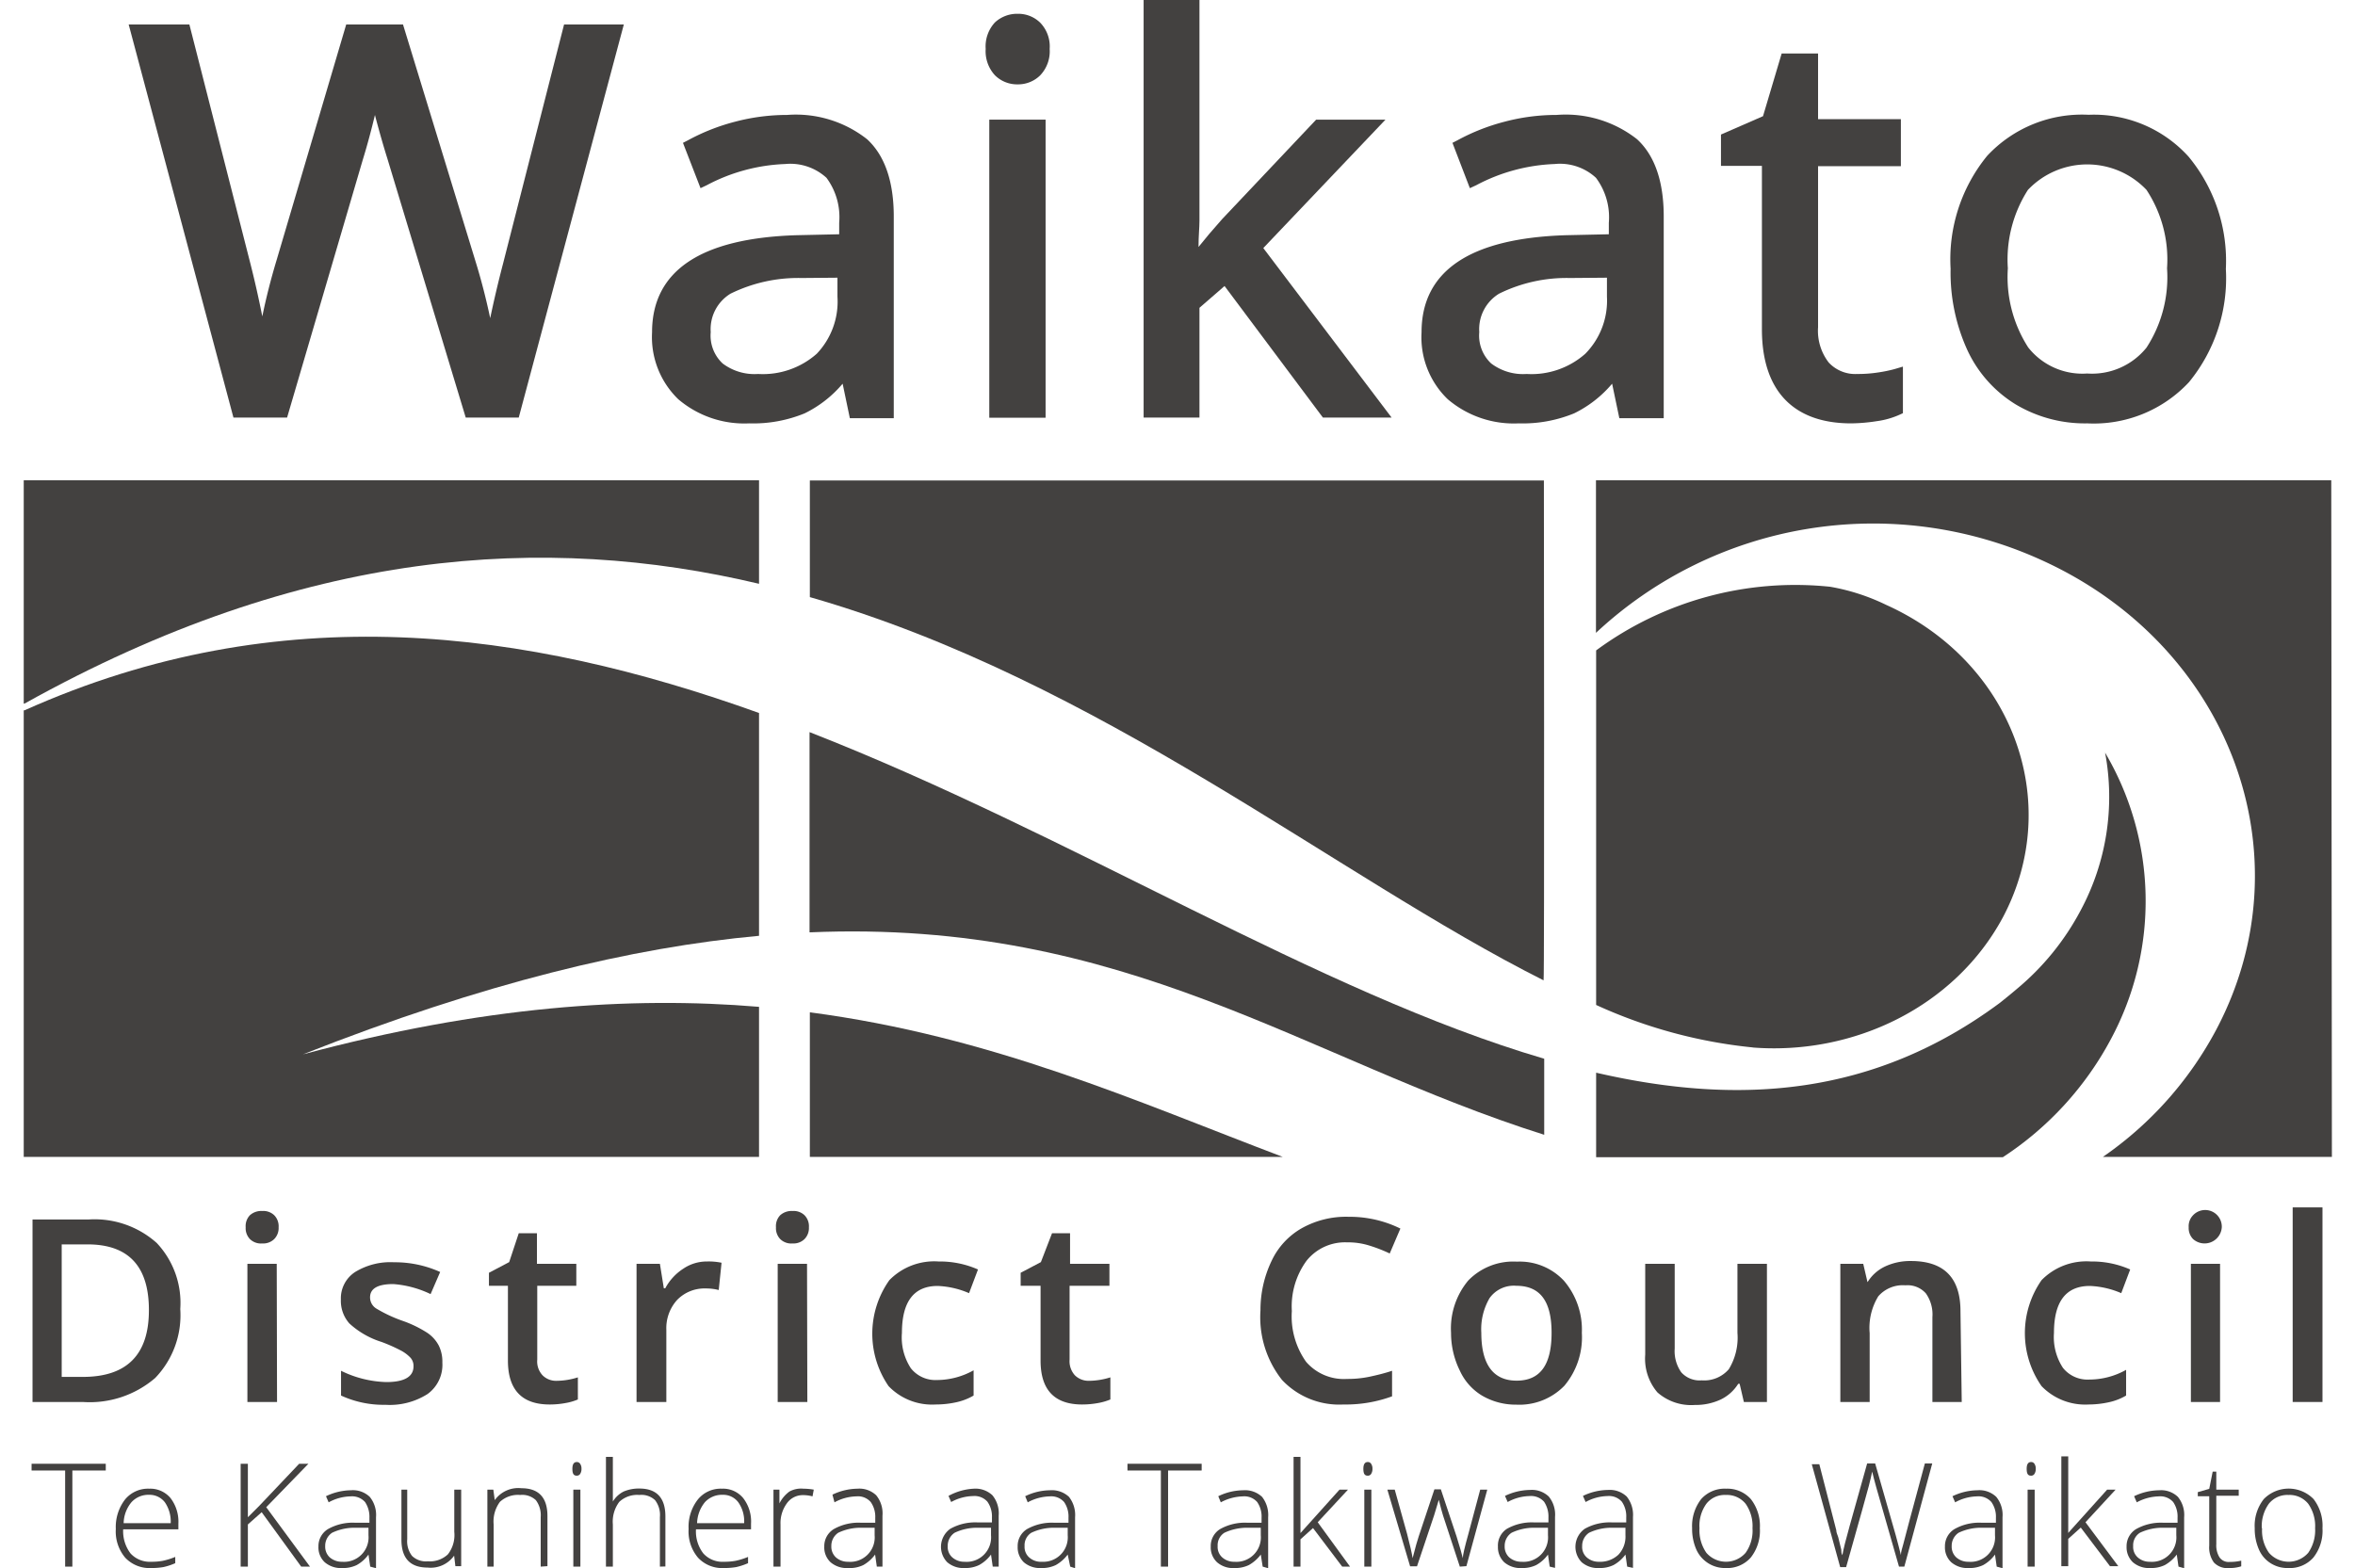 <svg height="258.073" viewBox="0 0 150 100" width="387.488" xmlns="http://www.w3.org/2000/svg"><g fill="#434140"><path d="m48.32 37.23v-6.6h-46.88v14.24h.05c17.81-9.93 33.22-10.87 46.83-7.64z"/><path d="m19.24 67.24c11.56-4.56 21-6.82 29.08-7.56v-14.21c-14.87-5.34-30.54-7.47-46.83-.17h-.05v28.48h46.88v-9.57c-8.22-.69-17.65-.03-29.08 3.03z"/><path d="m98.36 30.64h-46.8v7.44c18.49 5.31 33.56 17.8 46.78 24.44.06.02.02-31.88.02-31.88z"/><path d="m120.17 38.57a13.34 13.34 0 0 0 -3.56-1.15 21.4 21.4 0 0 0 -14.92 4.06v22.61a31.48 31.48 0 0 0 10 2.71h-.06c6.48.52 12.94-2.6 16-8.31 3.91-7.4.57-16.31-7.46-19.92z"/><path d="m134.52 66.25a18.61 18.61 0 0 0 -.38-18.25 15.31 15.31 0 0 1 -1.57 10.08 16.58 16.58 0 0 1 -4.07 5c-.37.32-1.06.87-1.06.87-8 5.94-16.57 6.58-25.75 4.46v5.39h25.93a20.5 20.5 0 0 0 6.9-7.55z"/><path d="m98.38 67.52c-14.38-4.22-30.07-14.27-46.84-20.83v12.77c20.22-.87 31.53 8.07 46.84 12.91z"/><path d="m81.71 73.78c-9.31-3.53-18.53-7.69-30.15-9.22v9.22z"/><path d="m148.56 30.63h-46.88v9.73a25.88 25.88 0 0 1 28.32-4.68c12.1 5.43 17.12 18.86 11.22 30a22.92 22.92 0 0 1 -7.22 8.1h14.6z"/><path d="m32 16.81c-.33 1.26-.6 2.43-.82 3.48-.27-1.28-.58-2.47-.92-3.57l-4.64-15.16h-3.62l-4.43 15c-.36 1.19-.67 2.4-.92 3.62-.21-1.06-.46-2.19-.76-3.37l-3.89-15.25h-3.87l6.68 25.07h3.42l4.82-16.42c.31-1 .57-2 .79-2.91a.19.19 0 0 0 0 .07c.29 1.1.55 2 .78 2.73l5 16.53h3.38l6.7-25.07h-3.81z"/><path d="m50.11 7.33a13 13 0 0 0 -3.31.43 13.16 13.16 0 0 0 -3 1.18l-.33.17 1.12 2.89.4-.19a11.55 11.55 0 0 1 5-1.35 3.41 3.41 0 0 1 2.63.88 4.21 4.21 0 0 1 .81 2.87v.73l-2.72.06c-6.11.19-9.21 2.27-9.21 6.19a5.51 5.51 0 0 0 1.67 4.27 6.49 6.49 0 0 0 4.52 1.54 8.62 8.62 0 0 0 3.54-.64 7.45 7.45 0 0 0 2.42-1.89l.46 2.2h2.8v-12.86c0-2.23-.57-3.89-1.7-4.93a7.34 7.34 0 0 0 -5.1-1.55zm3.21 10.38v1.21a4.82 4.82 0 0 1 -1.32 3.64 5.18 5.18 0 0 1 -3.74 1.29 3.37 3.37 0 0 1 -2.26-.67 2.43 2.43 0 0 1 -.76-2 2.65 2.65 0 0 1 1.26-2.45 9.76 9.76 0 0 1 4.53-1z"/><path d="m63 7.63h3.59v19.01h-3.59z"/><path d="m64.81.88a2.08 2.08 0 0 0 -1.45.55 2.25 2.25 0 0 0 -.59 1.69 2.26 2.26 0 0 0 .59 1.68 2 2 0 0 0 1.45.58 2 2 0 0 0 1.43-.57 2.22 2.22 0 0 0 .61-1.69 2.18 2.18 0 0 0 -.61-1.68 2 2 0 0 0 -1.43-.56z"/><path d="m88.26 7.63h-4.42l-6 6.35q-.89 1-1.5 1.77c0-.7.06-1.24.06-1.66v-14.09h-3.56v26.63h3.56v-7l1.6-1.39 6.27 8.39h4.38l-8.18-10.81z"/><path d="m99.17 7.33a12.91 12.91 0 0 0 -3.31.43 13.16 13.16 0 0 0 -3 1.18l-.33.17 1.11 2.89.41-.19a11.55 11.55 0 0 1 5-1.35 3.38 3.38 0 0 1 2.63.88 4.2 4.2 0 0 1 .82 2.87v.73l-2.73.06c-6.11.19-9.21 2.27-9.21 6.19a5.48 5.48 0 0 0 1.67 4.27 6.49 6.49 0 0 0 4.52 1.54 8.62 8.62 0 0 0 3.54-.64 7.45 7.45 0 0 0 2.42-1.89l.46 2.2h2.83v-12.86c0-2.23-.57-3.89-1.7-4.93a7.36 7.36 0 0 0 -5.13-1.55zm3.21 10.38v1.21a4.82 4.82 0 0 1 -1.38 3.64 5.18 5.18 0 0 1 -3.74 1.29 3.37 3.37 0 0 1 -2.26-.67 2.43 2.43 0 0 1 -.76-2 2.65 2.65 0 0 1 1.26-2.45 9.71 9.71 0 0 1 4.52-1z"/><path d="m119.69 23.75a8.41 8.41 0 0 1 -1.35.1 2.31 2.31 0 0 1 -1.82-.73 3.31 3.31 0 0 1 -.68-2.25v-10.27h5.28v-3h-5.28v-4.19h-2.32l-1.19 4-2.68 1.17v2h2.61v10.42c0 3.91 2 6 5.69 6a11.21 11.21 0 0 0 1.63-.14 5.23 5.23 0 0 0 1.43-.4l.24-.11v-2.97l-.54.16a8.79 8.79 0 0 1 -1.02.21z"/><path d="m139.47 10a8.13 8.13 0 0 0 -6.38-2.68 8.26 8.26 0 0 0 -6.47 2.62 10.43 10.43 0 0 0 -2.33 7.2 11.91 11.91 0 0 0 1.07 5.19 8 8 0 0 0 3.08 3.46 8.6 8.6 0 0 0 4.56 1.21 8.29 8.29 0 0 0 6.49-2.63 10.46 10.46 0 0 0 2.35-7.22 10.43 10.43 0 0 0 -2.37-7.15zm-6.47 13.82a4.4 4.4 0 0 1 -3.76-1.66 8.3 8.3 0 0 1 -1.3-5.05 8.23 8.23 0 0 1 1.28-5 5.21 5.21 0 0 1 7.56 0 8.07 8.07 0 0 1 1.31 5 8.24 8.24 0 0 1 -1.31 5.06 4.46 4.46 0 0 1 -3.78 1.65z"/><path d="m4.54 99.91h-.46v-6.13h-2.14v-.43h4.73v.43h-2.13z"/><path d="m9.57 100a2.13 2.13 0 0 1 -1.66-.66 2.59 2.59 0 0 1 -.6-1.83 2.88 2.88 0 0 1 .58-1.87 1.89 1.89 0 0 1 1.55-.7 1.68 1.68 0 0 1 1.36.6 2.48 2.48 0 0 1 .5 1.63v.36h-3.52a2.34 2.34 0 0 0 .47 1.54 1.67 1.67 0 0 0 1.32.53 3.91 3.91 0 0 0 .73-.06 4.36 4.36 0 0 0 .8-.25v.4a4 4 0 0 1 -.76.25 4.54 4.54 0 0 1 -.77.06zm-.13-4.67a1.46 1.46 0 0 0 -1.13.47 2.16 2.16 0 0 0 -.5 1.34h3a2.17 2.17 0 0 0 -.37-1.33 1.23 1.23 0 0 0 -1-.48z"/><path d="m19.69 99.91h-.56l-2.52-3.47-.88.78v2.69h-.46v-6.56h.46v3.41l.73-.73 2.54-2.68h.59l-2.69 2.77z"/><path d="m23.53 99.91-.11-.77a2.3 2.3 0 0 1 -.75.67 2 2 0 0 1 -.92.19 1.58 1.58 0 0 1 -1.12-.37 1.29 1.29 0 0 1 -.4-1 1.27 1.27 0 0 1 .6-1.11 3.2 3.2 0 0 1 1.72-.41h.93v-.32a1.69 1.69 0 0 0 -.28-1 1.11 1.11 0 0 0 -.92-.36 3 3 0 0 0 -1.4.38l-.17-.39a3.78 3.78 0 0 1 1.59-.38 1.56 1.56 0 0 1 1.2.42 1.82 1.82 0 0 1 .4 1.3v3.25zm-1.79-.31a1.56 1.56 0 0 0 1.68-1.69v-.48h-.85a3.33 3.33 0 0 0 -1.47.32 1 1 0 0 0 -.44.85.93.93 0 0 0 .28.71 1.17 1.17 0 0 0 .8.29z"/><path d="m25.89 95v3.16a1.52 1.52 0 0 0 .31 1.07 1.27 1.27 0 0 0 1 .34 1.68 1.68 0 0 0 1.28-.44 2 2 0 0 0 .41-1.44v-2.69h.44v4.88h-.37l-.08-.67a1.83 1.83 0 0 1 -1.69.76c-1.11 0-1.67-.59-1.67-1.78v-3.19z"/><path d="m34.4 99.91v-3.16a1.6 1.6 0 0 0 -.31-1.08 1.27 1.27 0 0 0 -1-.33 1.69 1.69 0 0 0 -1.29.44 2.1 2.1 0 0 0 -.4 1.44v2.69h-.4v-4.91h.38l.09.67a1.84 1.84 0 0 1 1.7-.76c1.1 0 1.66.59 1.66 1.78v3.19z"/><path d="m36.42 93.67c0-.28.09-.43.28-.43a.25.25 0 0 1 .22.12.54.54 0 0 1 .08.31.58.58 0 0 1 -.08.32.25.25 0 0 1 -.22.12c-.19 0-.28-.11-.28-.44zm.51 6.24h-.45v-4.91h.45z"/><path d="m42 99.91v-3.16a1.55 1.55 0 0 0 -.31-1.08 1.27 1.27 0 0 0 -1-.33 1.67 1.67 0 0 0 -1.28.44 2.1 2.1 0 0 0 -.41 1.44v2.69h-.44v-7h.44v2.23.62a1.69 1.69 0 0 1 .69-.64 2.45 2.45 0 0 1 1-.19c1.1 0 1.66.59 1.66 1.78v3.19z"/><path d="m46.08 100a2.1 2.1 0 0 1 -1.65-.66 2.59 2.59 0 0 1 -.6-1.83 2.83 2.83 0 0 1 .58-1.87 1.87 1.87 0 0 1 1.54-.7 1.66 1.66 0 0 1 1.36.6 2.43 2.43 0 0 1 .5 1.63v.36h-3.51a2.29 2.29 0 0 0 .47 1.54 1.64 1.64 0 0 0 1.31.53 4 4 0 0 0 .74-.06 4.36 4.36 0 0 0 .8-.25v.4a4.19 4.19 0 0 1 -.76.25 4.67 4.67 0 0 1 -.78.06zm-.08-4.67a1.47 1.47 0 0 0 -1.13.47 2.22 2.22 0 0 0 -.5 1.34h3a2.1 2.1 0 0 0 -.37-1.33 1.2 1.2 0 0 0 -1-.48z"/><path d="m51.15 94.94a4 4 0 0 1 .66.06l-.08.43a2.29 2.29 0 0 0 -.64-.08 1.24 1.24 0 0 0 -1 .53 2.13 2.13 0 0 0 -.4 1.34v2.69h-.45v-4.91h.38v.88a2.09 2.09 0 0 1 .64-.76 1.55 1.55 0 0 1 .89-.18z"/><path d="m55.83 99.91-.11-.77a2.4 2.4 0 0 1 -.75.67 2 2 0 0 1 -.97.19 1.58 1.58 0 0 1 -1.12-.37 1.29 1.29 0 0 1 -.4-1 1.27 1.27 0 0 1 .6-1.11 3.2 3.2 0 0 1 1.72-.41h.93v-.32a1.62 1.62 0 0 0 -.29-1 1.07 1.07 0 0 0 -.91-.36 3 3 0 0 0 -1.4.38l-.13-.49a3.78 3.78 0 0 1 1.59-.38 1.56 1.56 0 0 1 1.2.42 1.82 1.82 0 0 1 .4 1.3v3.25zm-1.83-.31a1.56 1.56 0 0 0 1.69-1.69v-.48h-.85a3.33 3.33 0 0 0 -1.47.32 1 1 0 0 0 -.44.85.93.93 0 0 0 .28.71 1.14 1.14 0 0 0 .79.29z"/><path d="m63.22 99.91-.11-.77a2.32 2.32 0 0 1 -.76.67 2 2 0 0 1 -.91.19 1.58 1.58 0 0 1 -1.12-.37 1.41 1.41 0 0 1 .19-2.13 3.24 3.24 0 0 1 1.73-.41h.93v-.32a1.62 1.62 0 0 0 -.29-1 1.09 1.09 0 0 0 -.91-.36 3 3 0 0 0 -1.4.38l-.17-.39a3.74 3.74 0 0 1 1.6-.46 1.58 1.58 0 0 1 1.2.42 1.82 1.82 0 0 1 .4 1.3v3.25zm-1.8-.31a1.56 1.56 0 0 0 1.69-1.69v-.48h-.86a3.32 3.32 0 0 0 -1.46.32 1 1 0 0 0 -.44.85.89.89 0 0 0 .28.71 1.14 1.14 0 0 0 .79.29z"/><path d="m68.16 99.91-.16-.77a2.43 2.43 0 0 1 -.76.67 2 2 0 0 1 -.92.19 1.58 1.58 0 0 1 -1.12-.37 1.32 1.32 0 0 1 -.39-1 1.26 1.26 0 0 1 .59-1.11 3.23 3.23 0 0 1 1.72-.41h.93v-.32a1.63 1.63 0 0 0 -.28-1 1.09 1.09 0 0 0 -.91-.36 3.08 3.08 0 0 0 -1.41.38l-.16-.39a3.7 3.7 0 0 1 1.58-.38 1.6 1.6 0 0 1 1.21.42 1.87 1.87 0 0 1 .39 1.3v3.25zm-1.8-.31a1.56 1.56 0 0 0 1.64-1.69v-.48h-.85a3.37 3.37 0 0 0 -1.47.32.94.94 0 0 0 -.43.85.89.89 0 0 0 .28.71 1.12 1.12 0 0 0 .83.29z"/><path d="m74.4 99.91h-.46v-6.13h-2.13v-.43h4.73v.43h-2.14z"/><path d="m80.43 99.91-.12-.77a2.43 2.43 0 0 1 -.76.67 2 2 0 0 1 -.92.19 1.54 1.54 0 0 1 -1.11-.37 1.29 1.29 0 0 1 -.4-1 1.26 1.26 0 0 1 .59-1.11 3.23 3.23 0 0 1 1.72-.41h.93v-.32a1.63 1.63 0 0 0 -.28-1 1.09 1.09 0 0 0 -.91-.36 3.11 3.11 0 0 0 -1.41.38l-.16-.39a3.71 3.71 0 0 1 1.59-.38 1.59 1.59 0 0 1 1.2.42 1.87 1.87 0 0 1 .39 1.3v3.25zm-1.8-.31a1.56 1.56 0 0 0 1.68-1.69v-.48h-.85a3.41 3.41 0 0 0 -1.47.32.94.94 0 0 0 -.43.85.89.89 0 0 0 .28.71 1.12 1.12 0 0 0 .79.29z"/><path d="m82.84 97.77 2.49-2.77h.54l-1.93 2.08 2.06 2.83h-.5l-1.86-2.46-.8.72v1.74h-.44v-7h.44v3.51 1.34z"/><path d="m86.85 93.67c0-.28.09-.43.28-.43a.24.24 0 0 1 .22.12.54.54 0 0 1 .08.31.58.58 0 0 1 -.08.32.24.24 0 0 1 -.22.12c-.19 0-.28-.11-.28-.44zm.51 6.24h-.45v-4.91h.45z"/><path d="m93 99.91-1.07-3.26c-.07-.23-.16-.55-.27-1l-.1.33-.2.66-1.09 3.25h-.44l-1.45-4.89h.47l.79 2.83c.18.7.3 1.21.35 1.54.18-.7.31-1.16.39-1.39l1-3h.41l1 3c.22.7.35 1.17.4 1.39q0-.28.36-1.56l.75-2.81h.45l-1.33 4.88z"/><path d="m98.73 99.91-.11-.77a2.3 2.3 0 0 1 -.75.67 2 2 0 0 1 -.92.19 1.58 1.58 0 0 1 -1.12-.37 1.32 1.32 0 0 1 -.4-1 1.27 1.27 0 0 1 .57-1.13 3.23 3.23 0 0 1 1.72-.41h.93v-.32a1.69 1.69 0 0 0 -.28-1 1.11 1.11 0 0 0 -.92-.36 3 3 0 0 0 -1.4.38l-.17-.39a3.78 3.78 0 0 1 1.59-.38 1.56 1.56 0 0 1 1.2.42 1.82 1.82 0 0 1 .4 1.3v3.25zm-1.79-.31a1.56 1.56 0 0 0 1.68-1.69v-.48h-.85a3.33 3.33 0 0 0 -1.47.32 1 1 0 0 0 -.44.85.93.93 0 0 0 .28.71 1.17 1.17 0 0 0 .8.29z"/><path d="m103.67 99.91-.11-.77a2.32 2.32 0 0 1 -.76.67 2 2 0 0 1 -.91.19 1.58 1.58 0 0 1 -1.12-.37 1.41 1.41 0 0 1 .19-2.13 3.24 3.24 0 0 1 1.73-.41h.92v-.32a1.63 1.63 0 0 0 -.28-1 1.09 1.09 0 0 0 -.91-.36 3 3 0 0 0 -1.4.38l-.17-.39a3.78 3.78 0 0 1 1.59-.38 1.58 1.58 0 0 1 1.2.42 1.87 1.87 0 0 1 .4 1.3v3.25zm-1.8-.31a1.7 1.7 0 0 0 1.24-.45 1.67 1.67 0 0 0 .45-1.24v-.48h-.86a3.32 3.32 0 0 0 -1.46.32 1 1 0 0 0 -.44.85.89.89 0 0 0 .28.71 1.14 1.14 0 0 0 .79.29z"/><path d="m112.13 97.46a2.76 2.76 0 0 1 -.58 1.87 2 2 0 0 1 -1.6.67 2 2 0 0 1 -1.88-1.2 3.27 3.27 0 0 1 -.26-1.34 2.8 2.8 0 0 1 .58-1.86 2 2 0 0 1 1.59-.66 2 2 0 0 1 1.58.67 2.78 2.78 0 0 1 .57 1.85zm-3.85 0a2.51 2.51 0 0 0 .44 1.57 1.66 1.66 0 0 0 2.5 0 2.44 2.44 0 0 0 .44-1.57 2.47 2.47 0 0 0 -.44-1.56 1.53 1.53 0 0 0 -1.26-.56 1.48 1.48 0 0 0 -1.24.56 2.4 2.4 0 0 0 -.44 1.56z"/><path d="m121.34 99.91h-.34l-1.45-5.06c-.11-.42-.21-.76-.26-1q-.08.39-.21.9t-1.45 5.19h-.38l-1.81-6.56h.48l1.08 4.2c0 .17.09.32.13.47s.07.28.1.41l.09.37c0 .12 0 .23.07.35.07-.4.22-1 .46-1.85l1.12-4h.51l1.31 4.57c.15.52.26 1 .33 1.27 0-.21.09-.44.15-.68s.52-2 1.38-5.16h.47z"/><path d="m127.23 99.91-.11-.77a2.3 2.3 0 0 1 -.75.67 2 2 0 0 1 -.92.19 1.58 1.58 0 0 1 -1.12-.37 1.29 1.29 0 0 1 -.4-1 1.27 1.27 0 0 1 .6-1.11 3.2 3.2 0 0 1 1.72-.41h.93v-.32a1.62 1.62 0 0 0 -.29-1 1.09 1.09 0 0 0 -.91-.36 3 3 0 0 0 -1.4.38l-.17-.39a3.78 3.78 0 0 1 1.59-.38 1.56 1.56 0 0 1 1.2.42 1.82 1.82 0 0 1 .4 1.3v3.25zm-1.8-.31a1.56 1.56 0 0 0 1.69-1.69v-.48h-.85a3.33 3.33 0 0 0 -1.47.32 1 1 0 0 0 -.44.85.93.93 0 0 0 .28.71 1.14 1.14 0 0 0 .79.29z"/><path d="m129.14 93.67c0-.28.09-.43.28-.43a.24.24 0 0 1 .22.12.54.54 0 0 1 .08.31.58.58 0 0 1 -.08.32.24.24 0 0 1 -.22.12c-.19 0-.28-.11-.28-.44zm.51 6.24h-.45v-4.91h.45z"/><path d="m131.78 97.77 2.49-2.77h.54l-1.92 2.08 2.09 2.8h-.53l-1.86-2.46-.8.72v1.74h-.44v-7h.44v3.51 1.34z"/><path d="m138.82 99.91-.11-.77a2.43 2.43 0 0 1 -.76.67 2 2 0 0 1 -.92.19 1.58 1.58 0 0 1 -1.12-.37 1.32 1.32 0 0 1 -.4-1 1.27 1.27 0 0 1 .6-1.11 3.23 3.23 0 0 1 1.72-.41h.93v-.32a1.63 1.63 0 0 0 -.28-1 1.09 1.09 0 0 0 -.91-.36 3.08 3.08 0 0 0 -1.41.38l-.17-.39a3.78 3.78 0 0 1 1.6-.38 1.55 1.55 0 0 1 1.19.42 1.82 1.82 0 0 1 .4 1.3v3.25zm-1.82-.31a1.56 1.56 0 0 0 1.68-1.69v-.48h-.85a3.37 3.37 0 0 0 -1.47.32.94.94 0 0 0 -.43.85.89.89 0 0 0 .28.71 1.12 1.12 0 0 0 .79.29z"/><path d="m142.08 99.61a3.16 3.16 0 0 0 .74-.08v.36a2.35 2.35 0 0 1 -.74.11 1.2 1.2 0 0 1 -1-.35 1.62 1.62 0 0 1 -.3-1.08v-3.15h-.73v-.26l.73-.21.22-1.1h.23v1.15h1.43v.39h-1.43v3.09a1.43 1.43 0 0 0 .2.83.7.7 0 0 0 .65.3z"/><path d="m148 97.46a2.76 2.76 0 0 1 -.58 1.87 2 2 0 0 1 -1.6.67 2 2 0 0 1 -1.13-.31 1.94 1.94 0 0 1 -.75-.89 3.27 3.27 0 0 1 -.26-1.34 2.74 2.74 0 0 1 .58-1.86 2.22 2.22 0 0 1 3.17 0 2.78 2.78 0 0 1 .57 1.86zm-3.85 0a2.44 2.44 0 0 0 .44 1.57 1.66 1.66 0 0 0 2.5 0 2.51 2.51 0 0 0 .44-1.57 2.47 2.47 0 0 0 -.44-1.56 1.53 1.53 0 0 0 -1.26-.56 1.51 1.51 0 0 0 -1.25.56 2.46 2.46 0 0 0 -.45 1.56z"/><path d="m11.42 83.48a5.77 5.77 0 0 1 -1.6 4.4 6.4 6.4 0 0 1 -4.61 1.53h-3.21v-11.64h3.6a5.94 5.94 0 0 1 4.32 1.5 5.57 5.57 0 0 1 1.5 4.21zm-2 .06c0-2.78-1.3-4.18-3.91-4.18h-1.65v8.45h1.35q4.22 0 4.21-4.27z"/><path d="m15.59 78.27a1 1 0 0 1 .27-.77 1.08 1.08 0 0 1 .79-.27 1 1 0 0 1 .76.27 1 1 0 0 1 .28.77 1 1 0 0 1 -.28.75 1 1 0 0 1 -.76.28 1 1 0 0 1 -.79-.28 1 1 0 0 1 -.27-.75zm2 11.14h-1.89v-8.81h1.87z"/><path d="m28.13 86.9a2.3 2.3 0 0 1 -.94 2 4.49 4.49 0 0 1 -2.69.69 6.49 6.49 0 0 1 -2.83-.59v-1.58a6.94 6.94 0 0 0 2.89.72c1.16 0 1.73-.35 1.73-1a.78.78 0 0 0 -.19-.55 2.33 2.33 0 0 0 -.63-.47 10.34 10.34 0 0 0 -1.22-.54 5.41 5.41 0 0 1 -2.05-1.18 2.17 2.17 0 0 1 -.54-1.53 2 2 0 0 1 .91-1.75 4.3 4.3 0 0 1 2.48-.62 7 7 0 0 1 2.94.62l-.61 1.41a6.6 6.6 0 0 0 -2.38-.64c-1 0-1.48.29-1.48.85a.84.84 0 0 0 .38.7 9.06 9.06 0 0 0 1.68.79 7.35 7.35 0 0 1 1.59.77 2.23 2.23 0 0 1 .73.81 2.31 2.31 0 0 1 .23 1.09z"/><path d="m35.41 88.06a4.6 4.6 0 0 0 1.36-.22v1.41a3.54 3.54 0 0 1 -.8.23 5.5 5.5 0 0 1 -1 .09c-1.77 0-2.66-.94-2.66-2.8v-4.77h-1.21v-.83l1.29-.68.61-1.84h1.16v1.95h2.51v1.4h-2.49v4.71a1.29 1.29 0 0 0 .34 1 1.21 1.21 0 0 0 .89.35z"/><path d="m45 80.45a4 4 0 0 1 .93.08l-.18 1.74a3.25 3.25 0 0 0 -.83-.1 2.43 2.43 0 0 0 -1.82.73 2.68 2.68 0 0 0 -.69 1.91v4.6h-1.9v-8.81h1.49l.25 1.56h.09a3.39 3.39 0 0 1 1.15-1.25 2.66 2.66 0 0 1 1.51-.46z"/><path d="m49.4 78.27a1 1 0 0 1 .27-.77 1.08 1.08 0 0 1 .79-.27 1 1 0 0 1 .76.27 1 1 0 0 1 .28.77 1 1 0 0 1 -.28.75 1 1 0 0 1 -.76.28 1 1 0 0 1 -.79-.28 1 1 0 0 1 -.27-.75zm2 11.14h-1.89v-8.81h1.87z"/><path d="m59.58 89.57a3.84 3.84 0 0 1 -3-1.17 5.9 5.9 0 0 1 .05-6.76 4 4 0 0 1 3.14-1.19 6 6 0 0 1 2.51.51l-.57 1.51a5.59 5.59 0 0 0 -2-.46q-2.28 0-2.28 3a3.59 3.59 0 0 0 .57 2.25 2 2 0 0 0 1.66.75 4.82 4.82 0 0 0 2.34-.62v1.61a3.79 3.79 0 0 1 -1.07.42 6.1 6.1 0 0 1 -1.35.15z"/><path d="m69.35 88.06a4.67 4.67 0 0 0 1.37-.22v1.41a3.7 3.7 0 0 1 -.8.23 5.69 5.69 0 0 1 -1 .09c-1.77 0-2.65-.94-2.65-2.8v-4.77h-1.27v-.83l1.29-.68.71-1.84h1.15v1.95h2.51v1.4h-2.54v4.71a1.33 1.33 0 0 0 .34 1 1.24 1.24 0 0 0 .89.35z"/><path d="m85.81 79.23a3.14 3.14 0 0 0 -2.58 1.17 4.93 4.93 0 0 0 -.94 3.21 5 5 0 0 0 .91 3.24 3.18 3.18 0 0 0 2.61 1.09 6.74 6.74 0 0 0 1.43-.14c.47-.1 1-.23 1.44-.38v1.63a8.58 8.58 0 0 1 -3.1.52 5 5 0 0 1 -3.92-1.57 6.44 6.44 0 0 1 -1.37-4.43 7.23 7.23 0 0 1 .71-3.16 4.67 4.67 0 0 1 1.92-2.08 5.78 5.78 0 0 1 3-.73 7.32 7.32 0 0 1 3.29.75l-.68 1.59a9.28 9.28 0 0 0 -1.25-.49 4.53 4.53 0 0 0 -1.47-.22z"/><path d="m100.78 85a4.81 4.81 0 0 1 -1.11 3.37 4 4 0 0 1 -3.08 1.21 4.24 4.24 0 0 1 -2.18-.58 3.6 3.6 0 0 1 -1.41-1.59 5.42 5.42 0 0 1 -.56-2.41 4.77 4.77 0 0 1 1.1-3.34 4 4 0 0 1 3.1-1.2 3.86 3.86 0 0 1 3 1.22 4.8 4.8 0 0 1 1.14 3.32zm-6.41 0c0 2 .75 3.05 2.25 3.05s2.23-1 2.23-3.05-.75-3-2.25-3a1.9 1.9 0 0 0 -1.7.78 3.93 3.93 0 0 0 -.53 2.22z"/><path d="m111.11 89.41-.27-1.16h-.09a2.7 2.7 0 0 1 -1.11 1 3.77 3.77 0 0 1 -1.65.35 3.25 3.25 0 0 1 -2.39-.8 3.31 3.31 0 0 1 -.78-2.41v-5.79h1.88v5.4a2.34 2.34 0 0 0 .42 1.52 1.57 1.57 0 0 0 1.3.51 2.07 2.07 0 0 0 1.73-.71 3.86 3.86 0 0 0 .55-2.32v-4.4h1.88v8.81z"/><path d="m125 89.41h-1.87v-5.41a2.32 2.32 0 0 0 -.42-1.52 1.56 1.56 0 0 0 -1.3-.51 2.07 2.07 0 0 0 -1.73.7 3.85 3.85 0 0 0 -.55 2.35v4.39h-1.87v-8.81h1.46l.27 1.16h.01a2.62 2.62 0 0 1 1.13-1 3.78 3.78 0 0 1 1.63-.34q3.17 0 3.16 3.22z"/><path d="m133.09 89.57a3.87 3.87 0 0 1 -3-1.17 5.9 5.9 0 0 1 0-6.76 4 4 0 0 1 3.14-1.19 6 6 0 0 1 2.51.51l-.57 1.51a5.59 5.59 0 0 0 -2-.46c-1.53 0-2.29 1-2.29 3a3.59 3.59 0 0 0 .57 2.22 2 2 0 0 0 1.67.75 4.81 4.81 0 0 0 2.36-.62v1.64a3.67 3.67 0 0 1 -1.07.42 6.1 6.1 0 0 1 -1.32.15z"/><path d="m139.47 78.27a1 1 0 0 1 .28-.77 1.06 1.06 0 0 1 1.83.77 1.1 1.1 0 0 1 -1.83.75 1 1 0 0 1 -.28-.75zm2 11.14h-1.86v-8.81h1.86z"/><path d="m148 89.41h-1.9v-12.41h1.9z"/></g></svg>